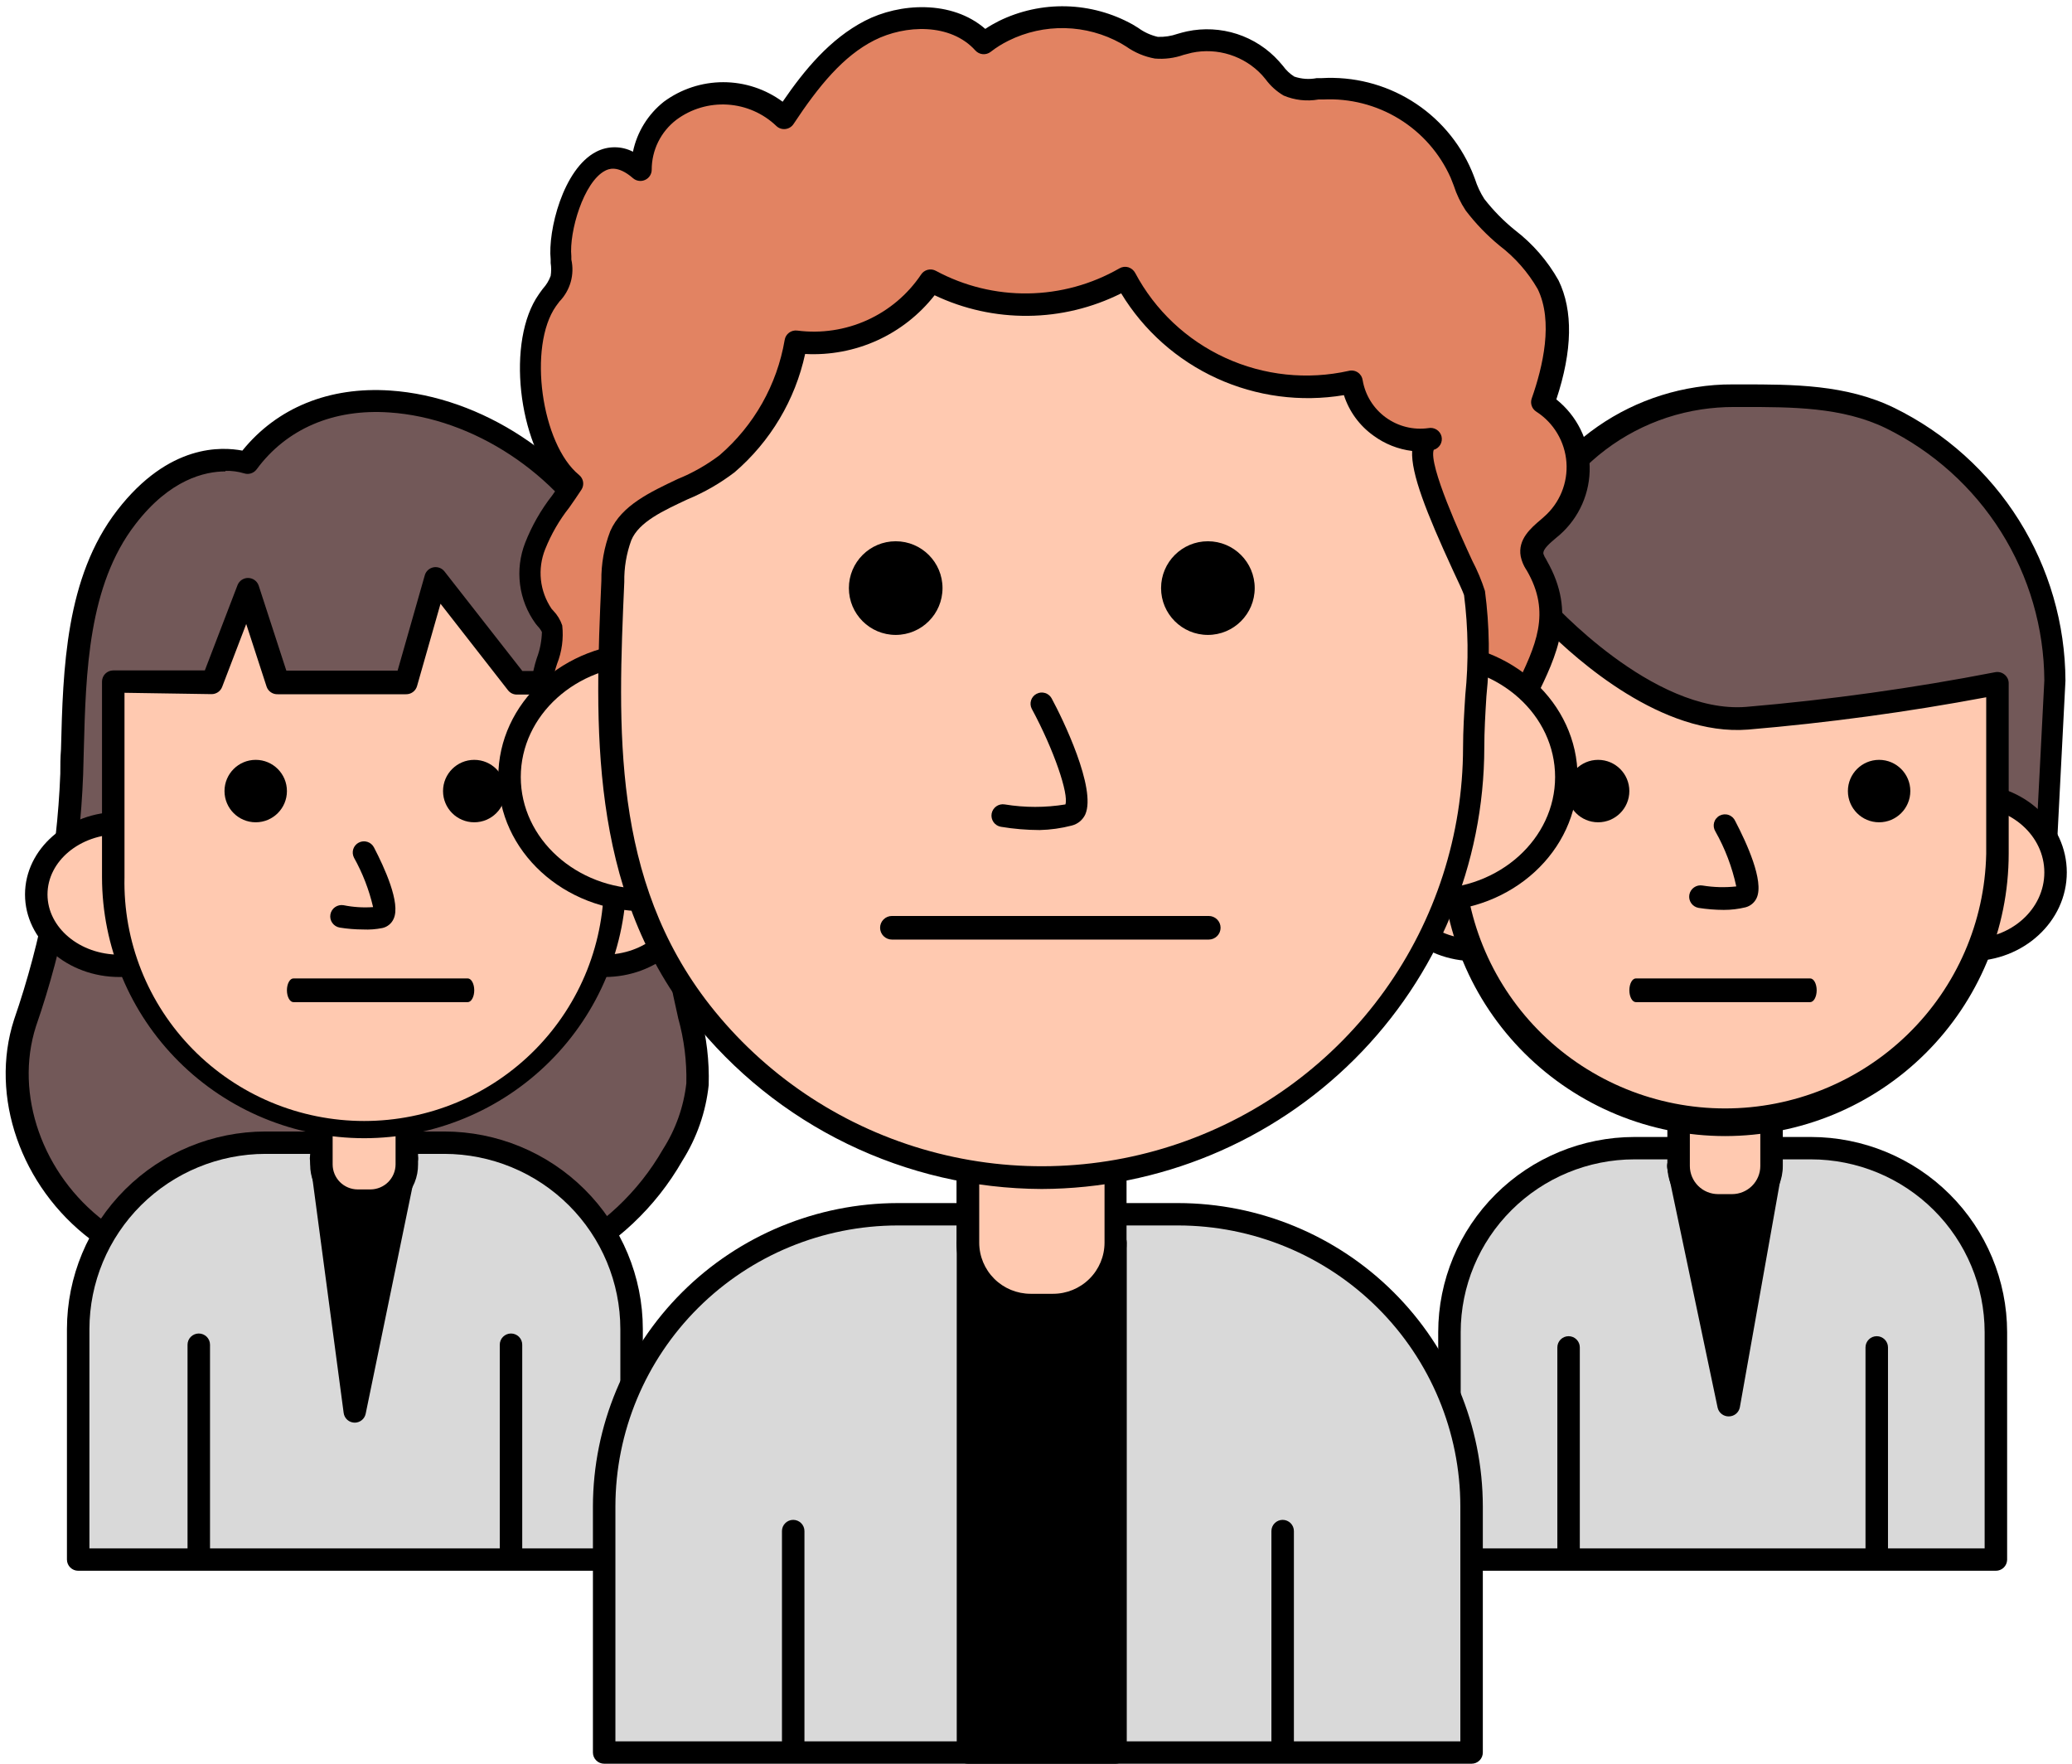 <svg width="94" height="80" viewBox="0 0 94 80" fill="none" xmlns="http://www.w3.org/2000/svg">
<path d="M90.547 70.74V60.425C90.546 58.212 89.661 56.09 88.089 54.525C86.516 52.96 84.383 52.081 82.159 52.079H74.144C71.92 52.081 69.788 52.96 68.215 54.525C66.642 56.09 65.758 58.212 65.757 60.425V70.751L90.547 70.74Z" fill="#D9D9D9"/>
<path d="M90.547 71.248H65.757C65.622 71.248 65.492 71.194 65.396 71.099C65.301 71.004 65.247 70.875 65.247 70.74V60.425C65.25 58.078 66.188 55.828 67.856 54.168C69.524 52.508 71.785 51.575 74.144 51.572H82.159C84.518 51.575 86.78 52.508 88.448 54.168C90.116 55.828 91.054 58.078 91.057 60.425V70.751C91.054 70.883 90.999 71.01 90.904 71.103C90.808 71.196 90.68 71.248 90.547 71.248ZM66.267 70.233H90.037V60.425C90.034 58.347 89.204 56.355 87.727 54.886C86.25 53.416 84.248 52.589 82.159 52.587H74.144C72.056 52.589 70.054 53.416 68.577 54.886C67.1 56.355 66.269 58.347 66.267 60.425V70.233Z" fill="black"/>
<path d="M76.153 52.891L78.432 63.739L80.37 52.891H76.153Z" fill="black"/>
<path d="M78.432 64.246C78.314 64.249 78.198 64.21 78.105 64.137C78.012 64.064 77.947 63.961 77.922 63.845L75.638 52.992C75.623 52.918 75.625 52.841 75.643 52.767C75.662 52.693 75.697 52.625 75.746 52.566C75.795 52.508 75.856 52.461 75.926 52.429C75.996 52.398 76.072 52.382 76.148 52.384H80.365C80.439 52.383 80.513 52.398 80.581 52.429C80.649 52.46 80.709 52.505 80.757 52.561C80.805 52.618 80.839 52.685 80.857 52.757C80.876 52.829 80.878 52.904 80.864 52.977L78.932 63.83C78.91 63.948 78.847 64.055 78.754 64.131C78.66 64.207 78.543 64.248 78.422 64.246H78.432ZM76.78 53.398L78.391 61.065L79.763 53.398H76.78Z" fill="black"/>
<path d="M77.091 18.075C77.611 17.991 78.136 17.951 78.662 17.953C81.084 17.953 83.557 17.892 85.769 18.968C88.005 20.068 89.889 21.765 91.21 23.87C92.531 25.975 93.237 28.404 93.249 30.886L92.739 40.765H63.677C63.508 40.186 63.768 39.501 63.794 38.923C63.778 38.276 63.682 37.634 63.508 37.01C63.162 35.4 62.967 33.761 62.927 32.114C62.934 29.522 63.476 26.96 64.518 24.585C65.109 23.154 65.803 21.672 67.067 20.784C68.332 19.896 70.346 19.861 71.248 21.119C72.799 19.482 74.856 18.41 77.091 18.075Z" fill="#725858"/>
<path d="M92.745 41.272H63.682C63.568 41.277 63.456 41.243 63.364 41.177C63.271 41.111 63.204 41.016 63.172 40.907C63.062 40.433 63.062 39.94 63.172 39.466C63.21 39.278 63.236 39.089 63.248 38.898C63.248 38.438 63.187 37.981 63.065 37.538C63.034 37.396 62.998 37.254 62.973 37.112C62.62 35.471 62.422 33.801 62.382 32.124C62.385 29.462 62.941 26.83 64.013 24.392C64.605 22.956 65.349 21.348 66.741 20.368C68.021 19.47 70.03 19.323 71.228 20.368C72.802 18.871 74.801 17.892 76.954 17.562C77.5 17.476 78.052 17.433 78.606 17.436H79.034C81.354 17.436 83.75 17.436 85.938 18.501C88.26 19.641 90.218 21.403 91.59 23.589C92.961 25.775 93.693 28.299 93.703 30.876C93.703 30.876 93.703 30.876 93.193 40.78C93.19 40.902 93.143 41.019 93.061 41.109C92.979 41.2 92.866 41.258 92.745 41.272ZM64.156 40.257H92.26C92.362 38.289 92.745 30.942 92.745 30.861C92.731 28.477 92.051 26.144 90.78 24.123C89.51 22.103 87.699 20.474 85.55 19.419C83.572 18.461 81.298 18.461 79.095 18.461H78.662C78.165 18.46 77.669 18.498 77.178 18.572C75.062 18.893 73.116 19.912 71.651 21.464C71.6 21.519 71.537 21.561 71.466 21.589C71.397 21.616 71.321 21.628 71.246 21.623C71.171 21.618 71.098 21.597 71.032 21.561C70.967 21.524 70.91 21.474 70.866 21.413C70.137 20.399 68.429 20.465 67.388 21.195C66.226 22.017 65.578 23.418 65.017 24.777C64.007 27.091 63.487 29.587 63.488 32.109C63.527 33.725 63.718 35.333 64.059 36.914C64.085 37.046 64.115 37.183 64.146 37.32C64.289 37.849 64.36 38.395 64.355 38.943C64.34 39.177 64.309 39.409 64.263 39.638C64.217 39.843 64.181 40.049 64.156 40.257Z" fill="black"/>
<path d="M76.153 50.476H80.37V52.891C80.37 53.363 80.181 53.816 79.846 54.15C79.51 54.484 79.055 54.672 78.58 54.672H77.943C77.468 54.672 77.013 54.484 76.677 54.15C76.342 53.816 76.153 53.363 76.153 52.891V50.476Z" fill="#FFC9B0"/>
<path d="M78.58 55.179H77.943C77.334 55.178 76.749 54.936 76.318 54.508C75.888 54.079 75.645 53.498 75.643 52.891V50.476C75.643 50.341 75.697 50.212 75.793 50.117C75.888 50.022 76.018 49.968 76.153 49.968H80.37C80.505 49.968 80.635 50.022 80.731 50.117C80.826 50.212 80.88 50.341 80.88 50.476V52.891C80.879 53.498 80.636 54.079 80.205 54.508C79.774 54.936 79.19 55.178 78.58 55.179ZM76.663 50.983V52.891C76.665 53.228 76.8 53.551 77.04 53.79C77.279 54.029 77.604 54.163 77.943 54.164H78.58C78.919 54.163 79.244 54.029 79.484 53.79C79.724 53.551 79.859 53.228 79.86 52.891V50.983H76.663Z" fill="black"/>
<path d="M66.904 43.084C69.036 43.084 70.764 41.511 70.764 39.572C70.764 37.633 69.036 36.061 66.904 36.061C64.772 36.061 63.044 37.633 63.044 39.572C63.044 41.511 64.772 43.084 66.904 43.084Z" fill="#FFC9B0"/>
<path d="M66.894 43.596C64.487 43.596 62.529 41.79 62.529 39.572C62.529 37.355 64.497 35.564 66.894 35.564C69.29 35.564 71.263 37.365 71.263 39.583C71.263 41.8 69.316 43.596 66.894 43.596ZM66.894 36.579C65.048 36.579 63.549 37.928 63.549 39.583C63.549 41.237 65.048 42.591 66.894 42.591C68.74 42.591 70.244 41.242 70.244 39.583C70.244 37.923 68.755 36.579 66.894 36.579Z" fill="black"/>
<path d="M89.4 43.084C91.531 43.084 93.259 41.511 93.259 39.572C93.259 37.633 91.531 36.061 89.4 36.061C87.268 36.061 85.54 37.633 85.54 39.572C85.54 41.511 87.268 43.084 89.4 43.084Z" fill="#FFC9B0"/>
<path d="M89.4 43.596C86.988 43.596 85.03 41.79 85.03 39.572C85.03 37.355 86.988 35.554 89.4 35.554C91.811 35.554 93.764 37.355 93.764 39.572C93.764 41.79 91.806 43.596 89.4 43.596ZM89.4 36.569C87.549 36.569 86.05 37.918 86.05 39.572C86.05 41.226 87.549 42.581 89.4 42.581C91.251 42.581 92.745 41.231 92.745 39.572C92.745 37.913 91.246 36.579 89.4 36.579V36.569Z" fill="black"/>
<path d="M78.259 51.024C74.982 51.024 71.84 49.729 69.523 47.423C67.206 45.118 65.905 41.991 65.905 38.73V32.109C65.905 32.109 69.015 30.343 69.938 27.543C69.938 27.543 74.69 32.916 79.263 32.555C83.074 32.24 86.864 31.72 90.618 30.998V38.735C90.618 40.35 90.297 41.948 89.676 43.439C89.054 44.931 88.144 46.286 86.996 47.427C85.849 48.568 84.486 49.473 82.987 50.09C81.488 50.707 79.881 51.025 78.259 51.024Z" fill="#FFC9B0"/>
<path d="M78.259 51.531C74.848 51.527 71.579 50.177 69.167 47.777C66.755 45.378 65.399 42.124 65.395 38.73V32.109C65.394 32.02 65.418 31.932 65.463 31.854C65.507 31.777 65.572 31.712 65.65 31.668C65.68 31.668 68.602 29.958 69.453 27.401C69.481 27.316 69.531 27.239 69.598 27.18C69.665 27.12 69.747 27.08 69.835 27.062C69.923 27.044 70.014 27.049 70.099 27.077C70.185 27.106 70.261 27.156 70.32 27.223C70.366 27.274 74.975 32.403 79.222 32.063C83.013 31.74 86.783 31.215 90.516 30.49C90.59 30.476 90.667 30.478 90.74 30.496C90.813 30.515 90.881 30.549 90.939 30.597C90.998 30.644 91.045 30.704 91.078 30.771C91.11 30.839 91.128 30.913 91.128 30.988V38.725C91.125 42.121 89.769 45.376 87.356 47.777C84.943 50.178 81.671 51.529 78.259 51.531ZM66.415 32.393V38.73C66.479 41.814 67.755 44.751 69.97 46.909C72.185 49.068 75.161 50.277 78.261 50.277C81.362 50.277 84.338 49.068 86.553 46.909C88.768 44.751 90.044 41.814 90.108 38.73V31.627C86.534 32.297 82.928 32.786 79.304 33.093C75.398 33.403 71.529 29.927 70.126 28.527C69.244 30.112 67.966 31.444 66.415 32.393Z" fill="black"/>
<path d="M78.203 41.272C77.82 41.271 77.439 41.24 77.061 41.181C76.925 41.157 76.805 41.081 76.726 40.969C76.647 40.858 76.616 40.719 76.64 40.585C76.664 40.45 76.74 40.33 76.853 40.252C76.965 40.173 77.104 40.142 77.239 40.166C77.745 40.249 78.26 40.263 78.769 40.207C78.581 39.332 78.262 38.49 77.82 37.71C77.784 37.651 77.76 37.585 77.75 37.516C77.74 37.447 77.745 37.376 77.763 37.309C77.782 37.242 77.814 37.179 77.859 37.125C77.903 37.071 77.957 37.026 78.02 36.994C78.082 36.962 78.15 36.943 78.22 36.938C78.29 36.934 78.36 36.943 78.426 36.967C78.492 36.99 78.552 37.027 78.603 37.074C78.654 37.122 78.695 37.18 78.723 37.244C79.233 38.218 80.038 39.963 79.697 40.724C79.65 40.83 79.58 40.923 79.491 40.998C79.403 41.072 79.299 41.126 79.187 41.155C78.865 41.233 78.534 41.273 78.203 41.272Z" fill="black"/>
<path d="M71.162 70.959C71.026 70.959 70.897 70.905 70.801 70.81C70.706 70.715 70.652 70.586 70.652 70.451V61.115C70.652 60.981 70.706 60.852 70.801 60.757C70.897 60.662 71.026 60.608 71.162 60.608C71.297 60.608 71.427 60.662 71.522 60.757C71.618 60.852 71.671 60.981 71.671 61.115V70.451C71.671 70.586 71.618 70.715 71.522 70.81C71.427 70.905 71.297 70.959 71.162 70.959Z" fill="black"/>
<path d="M85.142 70.959C85.007 70.959 84.877 70.905 84.782 70.81C84.686 70.715 84.632 70.586 84.632 70.451V61.115C84.632 60.981 84.686 60.852 84.782 60.757C84.877 60.662 85.007 60.608 85.142 60.608C85.278 60.608 85.407 60.662 85.503 60.757C85.599 60.852 85.652 60.981 85.652 61.115V70.451C85.652 70.586 85.599 70.715 85.503 70.81C85.407 70.905 85.278 70.959 85.142 70.959Z" fill="black"/>
<path d="M11.206 20.992C11.206 20.992 8.396 20.013 5.729 23.448C3.236 26.66 3.369 31.267 3.246 35.118C3.091 38.963 2.374 42.766 1.12 46.407C-0.001 49.903 1.63 53.703 4.414 55.808C6.668 57.513 9.37 58.178 12.016 58.386C14.265 58.569 16.447 57.965 18.645 58.213C20.976 58.529 23.349 58.143 25.458 57.105C27.568 56.067 29.316 54.424 30.479 52.389C31.096 51.419 31.483 50.322 31.611 49.182C31.631 48.056 31.487 46.933 31.182 45.849C30.296 41.954 29.821 37.979 29.765 33.986C29.824 30.779 29.093 27.607 27.634 24.747C24.233 18.511 15.142 15.65 11.206 20.992Z" fill="#725858"/>
<path d="M12.914 58.929C12.602 58.929 12.291 58.929 11.975 58.893C8.722 58.635 6.148 57.757 4.103 56.214C0.947 53.825 -0.486 49.73 0.636 46.255C1.881 42.656 2.589 38.895 2.736 35.092C2.736 34.732 2.736 34.367 2.767 33.991C2.859 30.338 2.966 26.193 5.316 23.149C7.667 20.105 10.079 20.267 10.996 20.439C12.567 18.496 14.933 17.527 17.706 17.715C21.841 17.994 26.007 20.729 28.067 24.519C29.57 27.453 30.328 30.709 30.275 34.001C30.342 37.954 30.824 41.889 31.713 45.742L31.769 45.975C32.055 47.032 32.184 48.124 32.151 49.218C32.022 50.437 31.613 51.61 30.958 52.647C29.745 54.77 27.922 56.484 25.724 57.569C23.525 58.654 21.051 59.06 18.619 58.736C17.508 58.646 16.391 58.67 15.284 58.807C14.494 58.858 13.709 58.929 12.914 58.929ZM10.226 21.383C9.299 21.383 7.708 21.743 6.148 23.773C3.996 26.548 3.894 30.516 3.802 34.017L3.772 35.128C3.628 39.023 2.907 42.875 1.63 46.559C0.646 49.639 1.926 53.272 4.745 55.403C6.627 56.828 9.028 57.635 12.082 57.883C13.122 57.936 14.164 57.902 15.198 57.782C16.372 57.639 17.558 57.615 18.736 57.711C20.97 58.011 23.243 57.639 25.263 56.645C27.284 55.651 28.959 54.078 30.076 52.13C30.654 51.225 31.017 50.202 31.137 49.136C31.16 48.141 31.036 47.148 30.769 46.189L30.718 45.955C29.824 42.026 29.346 38.014 29.291 33.986C29.345 30.862 28.631 27.772 27.21 24.985C25.303 21.49 21.469 18.963 17.671 18.709C15.121 18.532 12.995 19.455 11.644 21.287C11.58 21.374 11.49 21.439 11.386 21.472C11.282 21.505 11.171 21.504 11.068 21.469C10.795 21.387 10.511 21.35 10.226 21.358V21.383Z" fill="black"/>
<path d="M28.653 70.74V60.283C28.653 58.042 27.758 55.892 26.165 54.306C24.572 52.721 22.412 51.831 20.159 51.831H12.042C9.789 51.831 7.628 52.721 6.035 54.306C4.442 55.892 3.547 58.042 3.547 60.283V70.74H28.653Z" fill="#D9D9D9"/>
<path d="M28.653 71.248H3.547C3.412 71.248 3.282 71.194 3.187 71.099C3.091 71.004 3.037 70.875 3.037 70.74V60.283C3.04 57.908 3.99 55.63 5.678 53.951C7.366 52.271 9.654 51.326 12.042 51.323H20.159C22.546 51.326 24.835 52.271 26.523 53.951C28.211 55.63 29.161 57.908 29.163 60.283V70.74C29.163 70.875 29.11 71.004 29.014 71.099C28.918 71.194 28.789 71.248 28.653 71.248ZM4.057 70.233H28.143V60.283C28.141 58.177 27.299 56.158 25.802 54.668C24.305 53.179 22.276 52.341 20.159 52.338H12.042C9.925 52.341 7.896 53.179 6.399 54.668C4.902 56.158 4.06 58.177 4.057 60.283V70.233Z" fill="black"/>
<path d="M16.1 64.023L14.581 52.546H18.466L16.1 64.023Z" fill="black"/>
<path d="M16.1 64.53C15.976 64.531 15.855 64.487 15.761 64.406C15.667 64.324 15.607 64.212 15.591 64.089L14.061 52.612C14.051 52.54 14.057 52.468 14.079 52.398C14.1 52.329 14.135 52.265 14.183 52.211C14.231 52.157 14.29 52.114 14.356 52.084C14.422 52.054 14.493 52.039 14.566 52.039H18.456C18.531 52.038 18.605 52.055 18.673 52.086C18.741 52.118 18.801 52.164 18.849 52.221C18.897 52.28 18.932 52.349 18.951 52.422C18.969 52.496 18.971 52.573 18.956 52.648L16.59 64.124C16.567 64.237 16.506 64.339 16.417 64.413C16.328 64.486 16.216 64.528 16.1 64.53ZM15.162 53.053L16.207 60.963L17.839 53.053H15.162Z" fill="black"/>
<path d="M9.018 70.954C8.883 70.954 8.753 70.9 8.658 70.805C8.562 70.71 8.508 70.581 8.508 70.446V60.994C8.508 60.859 8.562 60.73 8.658 60.635C8.753 60.54 8.883 60.486 9.018 60.486C9.153 60.486 9.283 60.54 9.379 60.635C9.474 60.73 9.528 60.859 9.528 60.994V70.446C9.528 70.581 9.474 70.71 9.379 70.805C9.283 70.9 9.153 70.954 9.018 70.954Z" fill="black"/>
<path d="M23.183 70.954C23.047 70.954 22.918 70.9 22.822 70.805C22.726 70.71 22.673 70.581 22.673 70.446V60.994C22.673 60.859 22.726 60.73 22.822 60.635C22.918 60.54 23.047 60.486 23.183 60.486C23.318 60.486 23.447 60.54 23.543 60.635C23.639 60.73 23.692 60.859 23.692 60.994V70.446C23.692 70.581 23.639 70.71 23.543 70.805C23.447 70.9 23.318 70.954 23.183 70.954Z" fill="black"/>
<path d="M14.581 50.613H18.456V52.815C18.456 53.249 18.282 53.666 17.974 53.974C17.665 54.281 17.246 54.454 16.809 54.454H16.223C15.787 54.452 15.369 54.279 15.061 53.972C14.754 53.665 14.581 53.249 14.581 52.815V50.593V50.613Z" fill="#FFC9B0"/>
<path d="M16.814 54.986H16.228C15.943 54.986 15.66 54.929 15.397 54.819C15.134 54.71 14.896 54.549 14.695 54.347C14.495 54.145 14.336 53.906 14.229 53.643C14.122 53.38 14.068 53.099 14.071 52.815V50.593C14.071 50.458 14.125 50.329 14.22 50.234C14.316 50.139 14.445 50.085 14.581 50.085H18.456C18.591 50.085 18.721 50.139 18.816 50.234C18.912 50.329 18.966 50.458 18.966 50.593V52.815C18.968 53.098 18.915 53.379 18.808 53.642C18.701 53.905 18.543 54.144 18.343 54.346C18.143 54.547 17.905 54.708 17.643 54.818C17.381 54.928 17.099 54.985 16.814 54.986ZM15.091 51.12V52.815C15.091 53.115 15.21 53.404 15.423 53.617C15.636 53.83 15.926 53.95 16.228 53.951H16.814C17.115 53.947 17.402 53.826 17.614 53.614C17.825 53.401 17.945 53.114 17.946 52.815V51.1L15.091 51.12Z" fill="black"/>
<path d="M5.418 43.809C7.502 43.809 9.192 42.36 9.192 40.572C9.192 38.784 7.502 37.335 5.418 37.335C3.335 37.335 1.645 38.784 1.645 40.572C1.645 42.36 3.335 43.809 5.418 43.809Z" fill="#FFC9B0"/>
<path d="M5.418 44.316C3.058 44.316 1.135 42.637 1.135 40.572C1.135 38.507 3.058 36.828 5.418 36.828C7.779 36.828 9.706 38.507 9.706 40.572C9.706 42.637 7.784 44.316 5.418 44.316ZM5.418 37.842C3.619 37.842 2.155 39.065 2.155 40.572C2.155 42.079 3.619 43.302 5.418 43.302C7.218 43.302 8.687 42.074 8.687 40.572C8.687 39.07 7.239 37.842 5.418 37.842Z" fill="black"/>
<path d="M27.425 43.809C29.508 43.809 31.198 42.36 31.198 40.572C31.198 38.784 29.508 37.335 27.425 37.335C25.341 37.335 23.651 38.784 23.651 40.572C23.651 42.36 25.341 43.809 27.425 43.809Z" fill="#FFC9B0"/>
<path d="M27.425 44.316C25.064 44.316 23.142 42.637 23.142 40.572C23.142 38.507 25.064 36.828 27.425 36.828C29.785 36.828 31.708 38.507 31.708 40.572C31.708 42.637 29.785 44.316 27.425 44.316ZM27.425 37.842C25.625 37.842 24.162 39.065 24.162 40.572C24.162 42.079 25.625 43.302 27.425 43.302C29.224 43.302 30.688 42.074 30.688 40.572C30.688 39.07 29.224 37.842 27.425 37.842Z" fill="black"/>
<path d="M23.448 30.998L19.761 26.284L18.425 30.983H12.618L11.251 26.776L9.64 30.977H5.138V39.852C5.138 41.339 5.432 42.813 6.005 44.187C6.577 45.562 7.415 46.811 8.473 47.863C9.53 48.915 10.785 49.749 12.166 50.319C13.548 50.888 15.028 51.181 16.523 51.181C18.018 51.181 19.499 50.888 20.88 50.319C22.261 49.749 23.515 48.915 24.572 47.862C25.629 46.81 26.467 45.561 27.039 44.187C27.611 42.812 27.904 41.339 27.904 39.852V30.998H23.448Z" fill="#FFC9B0"/>
<path d="M16.523 51.628C13.37 51.624 10.347 50.375 8.117 48.156C5.887 45.937 4.632 42.929 4.628 39.791V30.917C4.628 30.782 4.682 30.653 4.777 30.558C4.873 30.463 5.003 30.409 5.138 30.409H9.293L10.777 26.538C10.815 26.441 10.883 26.358 10.97 26.3C11.057 26.243 11.161 26.213 11.265 26.216C11.37 26.219 11.472 26.254 11.556 26.316C11.64 26.378 11.703 26.464 11.736 26.563L12.99 30.419H18.038C18.548 28.618 19.272 26.091 19.272 26.091C19.297 26.002 19.348 25.92 19.417 25.857C19.487 25.794 19.572 25.751 19.665 25.733C19.757 25.715 19.852 25.723 19.941 25.756C20.029 25.789 20.106 25.845 20.164 25.919L23.697 30.435H27.909C28.044 30.435 28.174 30.488 28.269 30.583C28.365 30.678 28.419 30.807 28.419 30.942V39.75C28.423 41.307 28.118 42.85 27.522 44.291C26.926 45.731 26.051 47.04 24.946 48.143C23.841 49.246 22.529 50.122 21.083 50.72C19.638 51.318 18.089 51.626 16.523 51.628ZM5.648 31.424V39.791C5.616 41.231 5.875 42.663 6.407 44.004C6.939 45.343 7.735 46.564 8.748 47.594C9.761 48.624 10.97 49.442 12.305 50.001C13.639 50.559 15.073 50.847 16.521 50.847C17.969 50.847 19.402 50.559 20.737 50.001C22.072 49.442 23.281 48.624 24.294 47.594C25.307 46.564 26.102 45.343 26.635 44.004C27.167 42.663 27.425 41.231 27.394 39.791V31.505H23.442C23.365 31.504 23.29 31.486 23.221 31.452C23.152 31.417 23.092 31.368 23.045 31.307L19.985 27.385C19.695 28.4 19.246 29.978 18.92 31.12C18.889 31.229 18.822 31.326 18.729 31.393C18.637 31.46 18.524 31.494 18.41 31.49H12.602C12.491 31.495 12.38 31.464 12.288 31.401C12.196 31.337 12.127 31.246 12.093 31.14L11.17 28.304L10.079 31.155C10.042 31.252 9.977 31.336 9.891 31.395C9.805 31.454 9.704 31.485 9.599 31.485L5.648 31.424Z" fill="black"/>
<path d="M16.467 42.16C16.114 42.159 15.761 42.13 15.412 42.074C15.345 42.062 15.281 42.038 15.223 42.002C15.166 41.966 15.116 41.919 15.077 41.864C15.037 41.809 15.009 41.747 14.994 41.681C14.979 41.615 14.977 41.547 14.989 41.48C15 41.413 15.025 41.35 15.061 41.292C15.097 41.235 15.144 41.186 15.199 41.147C15.255 41.108 15.317 41.08 15.384 41.065C15.45 41.05 15.518 41.048 15.585 41.059C16.026 41.148 16.477 41.177 16.926 41.145C16.744 40.361 16.452 39.606 16.059 38.903C16.029 38.843 16.01 38.779 16.004 38.712C15.998 38.645 16.006 38.578 16.026 38.515C16.047 38.451 16.079 38.392 16.123 38.341C16.166 38.29 16.219 38.248 16.279 38.218C16.398 38.157 16.536 38.145 16.664 38.185C16.792 38.225 16.899 38.313 16.962 38.431C17.436 39.339 18.186 40.968 17.859 41.673C17.814 41.778 17.744 41.871 17.655 41.944C17.567 42.018 17.462 42.069 17.349 42.094C17.059 42.152 16.763 42.175 16.467 42.16Z" fill="black"/>
<path d="M66.761 79.493V68.33C66.762 66.59 66.418 64.867 65.749 63.259C65.081 61.651 64.1 60.19 62.864 58.96C61.628 57.729 60.16 56.753 58.544 56.087C56.929 55.421 55.197 55.078 53.449 55.078H40.727C37.195 55.078 33.808 56.474 31.31 58.959C28.812 61.445 27.409 64.816 27.409 68.33V79.493H66.761Z" fill="#D9D9D9"/>
<path d="M66.761 80H27.409C27.274 80 27.144 79.947 27.049 79.851C26.953 79.756 26.899 79.627 26.899 79.493V68.33C26.905 64.683 28.363 61.186 30.955 58.606C33.547 56.027 37.062 54.576 40.727 54.57H53.449C57.114 54.576 60.627 56.027 63.218 58.607C65.81 61.186 67.267 64.683 67.271 68.33V79.493C67.271 79.627 67.218 79.756 67.122 79.851C67.026 79.947 66.897 80 66.761 80ZM27.919 78.985H66.251V68.33C66.249 64.952 64.899 61.712 62.499 59.323C60.099 56.933 56.844 55.589 53.449 55.585H40.727C37.331 55.589 34.076 56.933 31.675 59.323C29.274 61.712 27.923 64.951 27.919 68.33V78.985Z" fill="black"/>
<path d="M50.609 56.387H43.914V79.498H50.609V56.387Z" fill="black"/>
<path d="M50.609 80H43.914C43.779 80 43.649 79.947 43.553 79.851C43.458 79.756 43.404 79.627 43.404 79.493V56.367C43.404 56.232 43.458 56.103 43.553 56.008C43.649 55.913 43.779 55.859 43.914 55.859H50.609C50.744 55.859 50.873 55.913 50.969 56.008C51.065 56.103 51.118 56.232 51.118 56.367V79.472C51.121 79.541 51.11 79.609 51.086 79.673C51.061 79.737 51.024 79.795 50.977 79.844C50.929 79.894 50.872 79.933 50.809 79.96C50.745 79.986 50.677 80 50.609 80ZM44.424 78.985H50.099V56.874H44.424V78.985Z" fill="black"/>
<path d="M45.541 1.387C46.416 0.952 47.385 0.737 48.363 0.762C49.341 0.787 50.297 1.05 51.149 1.53C51.546 1.825 51.998 2.037 52.48 2.154C52.992 2.154 53.501 2.068 53.984 1.9C54.645 1.765 55.33 1.804 55.971 2.013C56.612 2.222 57.188 2.594 57.64 3.092C57.866 3.408 58.146 3.683 58.466 3.904C58.956 4.08 59.485 4.117 59.995 4.011C61.319 3.938 62.633 4.271 63.76 4.965C64.887 5.659 65.772 6.681 66.297 7.892C66.443 8.375 66.643 8.839 66.894 9.277C67.832 10.596 69.474 11.373 70.224 12.905C71.009 14.518 70.555 16.649 69.979 18.263C70.436 18.557 70.819 18.953 71.097 19.42C71.374 19.887 71.54 20.411 71.579 20.952C71.619 21.493 71.532 22.036 71.325 22.538C71.118 23.039 70.797 23.486 70.387 23.844C69.969 24.214 69.367 24.62 69.494 25.168C69.538 25.335 69.609 25.495 69.703 25.64C71.014 27.913 70.04 29.669 69.046 31.728C68.322 33.251 69.826 35.442 68.847 36.767C68.337 37.472 67.205 37.223 66.297 37.223C63.932 37.223 61.566 37.223 59.2 37.223C55.667 37.223 52.133 37.162 48.605 37.162C44.016 37.162 39.427 37.015 34.864 36.975C31.188 36.939 26.359 38.34 24.916 33.961C24.605 32.969 24.498 31.925 24.6 30.891C24.651 30.277 25.197 29.085 25.044 28.522C24.958 28.308 24.828 28.114 24.661 27.953C24.337 27.497 24.132 26.966 24.066 26.411C23.999 25.856 24.072 25.293 24.279 24.772C24.646 23.707 25.385 22.885 25.977 21.956C24.049 20.389 23.402 15.66 24.834 13.62C25.097 13.321 25.305 12.977 25.446 12.605C25.497 12.3 25.497 11.988 25.446 11.682C25.268 9.962 26.685 5.594 29.082 7.709C29.081 7.191 29.2 6.68 29.43 6.216C29.66 5.751 29.994 5.345 30.407 5.03C31.171 4.466 32.111 4.188 33.061 4.247C34.011 4.305 34.91 4.696 35.598 5.35C36.618 3.797 37.795 2.24 39.453 1.382C41.11 0.525 43.384 0.571 44.628 1.956C44.914 1.74 45.22 1.549 45.541 1.387Z" fill="#E28362"/>
<path d="M67.47 37.761C67.266 37.761 67.062 37.761 66.874 37.761H66.333C63.962 37.761 61.596 37.761 59.23 37.761C57.816 37.761 56.407 37.751 55.004 37.731C52.877 37.731 50.756 37.7 48.635 37.7C45.969 37.7 43.261 37.65 40.641 37.599C38.723 37.563 36.806 37.528 34.889 37.513C34.18 37.513 33.446 37.553 32.661 37.604C29.418 37.807 25.747 38.04 24.462 34.149C24.13 33.091 24.014 31.979 24.121 30.876C24.166 30.532 24.243 30.192 24.35 29.861C24.495 29.48 24.574 29.077 24.585 28.669C24.534 28.57 24.469 28.479 24.391 28.4L24.299 28.288C23.918 27.765 23.675 27.155 23.593 26.514C23.51 25.873 23.59 25.222 23.825 24.62C24.128 23.848 24.542 23.123 25.054 22.469L25.349 22.048C23.498 20.089 22.958 15.452 24.447 13.346C24.503 13.26 24.569 13.179 24.631 13.092C24.785 12.924 24.904 12.728 24.982 12.514C25.012 12.321 25.012 12.124 24.982 11.931V11.763C24.85 10.485 25.538 7.659 27.052 6.882C27.309 6.749 27.594 6.68 27.884 6.68C28.173 6.68 28.458 6.749 28.715 6.882C28.901 5.987 29.398 5.184 30.117 4.614C30.896 4.039 31.841 3.728 32.811 3.728C33.782 3.728 34.727 4.039 35.506 4.614C36.5 3.163 37.658 1.763 39.233 0.946C40.809 0.129 43.185 -0.008 44.699 1.311C44.895 1.18 45.1 1.062 45.311 0.956C46.261 0.489 47.31 0.259 48.369 0.286C49.428 0.314 50.465 0.598 51.389 1.113L51.639 1.266C51.903 1.46 52.205 1.598 52.526 1.672C52.831 1.682 53.135 1.636 53.423 1.535C53.566 1.494 53.709 1.453 53.851 1.423C54.605 1.263 55.387 1.305 56.12 1.542C56.852 1.78 57.508 2.206 58.022 2.778L58.206 2.991C58.343 3.182 58.516 3.346 58.715 3.473C59.043 3.586 59.395 3.61 59.735 3.544H59.96C61.391 3.46 62.814 3.818 64.032 4.57C65.251 5.322 66.206 6.431 66.766 7.745C66.817 7.867 66.868 7.993 66.914 8.12C67.016 8.438 67.158 8.742 67.338 9.023C67.746 9.547 68.213 10.022 68.729 10.439C69.538 11.059 70.211 11.835 70.708 12.722C71.371 14.087 71.34 15.903 70.606 18.116C71.066 18.482 71.439 18.944 71.7 19.469C71.962 19.994 72.105 20.57 72.118 21.156C72.133 21.742 72.018 22.324 71.782 22.861C71.546 23.398 71.195 23.877 70.754 24.265L70.596 24.397C70.325 24.63 69.984 24.904 70.019 25.122C70.05 25.212 70.093 25.298 70.147 25.376L70.172 25.427C71.549 27.827 70.636 29.704 69.662 31.693L69.52 31.982C69.249 32.54 69.387 33.301 69.52 34.113C69.708 35.153 69.902 36.229 69.255 37.102C69.032 37.346 68.754 37.533 68.443 37.648C68.132 37.762 67.799 37.801 67.47 37.761ZM66.343 36.706C66.527 36.706 66.726 36.706 66.924 36.706C67.689 36.751 68.209 36.751 68.454 36.437C68.842 35.929 68.694 35.097 68.536 34.23C68.378 33.362 68.194 32.337 68.607 31.48L68.75 31.191C69.668 29.298 70.392 27.806 69.26 25.868L69.229 25.823C69.115 25.644 69.034 25.446 68.99 25.239C68.847 24.463 69.459 23.945 69.907 23.565L70.045 23.443C70.396 23.137 70.67 22.755 70.847 22.325C71.024 21.896 71.098 21.431 71.064 20.969C71.03 20.506 70.888 20.057 70.65 19.658C70.413 19.259 70.085 18.92 69.693 18.669C69.597 18.607 69.525 18.515 69.488 18.407C69.451 18.299 69.451 18.182 69.489 18.075C69.999 16.624 70.478 14.579 69.759 13.108C69.318 12.344 68.729 11.675 68.026 11.139C67.456 10.67 66.943 10.137 66.496 9.551C66.263 9.199 66.079 8.817 65.951 8.415L65.813 8.064C65.323 6.96 64.507 6.029 63.474 5.394C62.44 4.76 61.238 4.453 60.026 4.513H59.812C59.28 4.606 58.733 4.544 58.236 4.335C57.917 4.148 57.639 3.898 57.42 3.6C57.364 3.534 57.313 3.468 57.257 3.407C56.859 2.978 56.357 2.66 55.798 2.482C55.24 2.304 54.645 2.273 54.071 2.392L53.698 2.488C53.28 2.636 52.835 2.693 52.393 2.656C51.923 2.571 51.477 2.384 51.088 2.108L50.853 1.966C50.078 1.534 49.208 1.297 48.319 1.276C47.431 1.255 46.55 1.45 45.755 1.844C45.468 1.985 45.196 2.155 44.944 2.351C44.842 2.431 44.714 2.468 44.585 2.457C44.456 2.446 44.337 2.386 44.25 2.291C43.124 1.037 41.064 1.119 39.661 1.829C38.259 2.539 37.148 3.889 36.001 5.624C35.96 5.687 35.906 5.74 35.842 5.779C35.778 5.819 35.707 5.843 35.632 5.852C35.558 5.861 35.482 5.853 35.411 5.83C35.34 5.806 35.275 5.767 35.221 5.715C34.622 5.141 33.837 4.797 33.007 4.745C32.176 4.693 31.355 4.936 30.688 5.431C30.338 5.698 30.055 6.041 29.86 6.435C29.666 6.828 29.565 7.261 29.566 7.699C29.566 7.797 29.537 7.892 29.484 7.974C29.431 8.056 29.355 8.121 29.265 8.161C29.177 8.202 29.078 8.216 28.981 8.202C28.884 8.189 28.794 8.148 28.72 8.085C28.006 7.461 27.588 7.674 27.45 7.745C26.476 8.252 25.813 10.515 25.92 11.626V11.773C25.995 12.11 25.985 12.46 25.891 12.792C25.796 13.124 25.621 13.428 25.38 13.676L25.222 13.889C23.942 15.711 24.554 20.145 26.272 21.545C26.369 21.624 26.433 21.735 26.453 21.858C26.472 21.98 26.446 22.105 26.379 22.21C26.201 22.484 26.012 22.753 25.829 23.017C25.373 23.593 25.004 24.233 24.732 24.914C24.556 25.354 24.49 25.829 24.54 26.3C24.591 26.77 24.757 27.221 25.023 27.614L25.105 27.705C25.287 27.894 25.424 28.121 25.507 28.37C25.572 28.96 25.492 29.557 25.273 30.11C25.183 30.371 25.117 30.639 25.074 30.912C24.978 31.879 25.078 32.855 25.37 33.783C26.39 36.929 29.383 36.736 32.508 36.538C33.278 36.488 34.078 36.437 34.813 36.447C36.73 36.447 38.652 36.498 40.574 36.533C43.19 36.584 45.892 36.635 48.549 36.635C50.675 36.635 52.796 36.635 54.922 36.665C56.329 36.665 57.737 36.675 59.144 36.696C61.51 36.696 63.875 36.696 66.241 36.696L66.343 36.706Z" fill="black"/>
<path d="M43.914 52.551H50.608V56.367C50.608 57.116 50.309 57.835 49.777 58.365C49.244 58.895 48.522 59.193 47.768 59.193H46.749C45.995 59.193 45.273 58.895 44.74 58.365C44.208 57.835 43.909 57.116 43.909 56.367V52.531L43.914 52.551Z" fill="#FFC9B0"/>
<path d="M47.763 59.72H46.744C45.856 59.719 45.004 59.367 44.376 58.742C43.748 58.118 43.395 57.27 43.394 56.387V52.551C43.394 52.416 43.447 52.288 43.543 52.192C43.639 52.097 43.768 52.044 43.904 52.044H50.598C50.733 52.044 50.863 52.097 50.959 52.192C51.054 52.288 51.108 52.416 51.108 52.551V56.367C51.11 56.805 51.025 57.24 50.858 57.647C50.691 58.053 50.445 58.422 50.135 58.733C49.824 59.045 49.455 59.292 49.048 59.462C48.641 59.631 48.204 59.719 47.763 59.72ZM44.424 53.058V56.367C44.425 56.981 44.671 57.57 45.108 58.005C45.544 58.439 46.136 58.684 46.754 58.685H47.774C48.392 58.685 48.985 58.441 49.423 58.006C49.861 57.572 50.108 56.982 50.109 56.367V53.038L44.424 53.058Z" fill="black"/>
<path d="M29.235 40.826C32.617 40.826 35.358 38.329 35.358 35.25C35.358 32.17 32.617 29.674 29.235 29.674C25.853 29.674 23.111 32.17 23.111 35.25C23.111 38.329 25.853 40.826 29.235 40.826Z" fill="#FFC9B0"/>
<path d="M29.235 41.333C25.579 41.333 22.606 38.603 22.606 35.245C22.606 31.886 25.584 29.156 29.235 29.156C32.885 29.156 35.863 31.886 35.863 35.245C35.863 38.603 32.895 41.333 29.235 41.333ZM29.235 30.171C26.14 30.171 23.626 32.449 23.626 35.245C23.626 38.04 26.145 40.318 29.235 40.318C32.324 40.318 34.843 38.045 34.843 35.245C34.843 32.444 32.33 30.176 29.235 30.176V30.171Z" fill="black"/>
<path d="M64.941 40.826C68.323 40.826 71.065 38.329 71.065 35.25C71.065 32.17 68.323 29.674 64.941 29.674C61.559 29.674 58.818 32.17 58.818 35.25C58.818 38.329 61.559 40.826 64.941 40.826Z" fill="#FFC9B0"/>
<path d="M64.941 41.333C61.28 41.333 58.313 38.603 58.313 35.245C58.313 31.886 61.29 29.156 64.941 29.156C68.592 29.156 71.57 31.886 71.57 35.245C71.57 38.603 68.597 41.333 64.941 41.333ZM64.941 30.171C61.841 30.171 59.333 32.449 59.333 35.245C59.333 38.04 61.851 40.318 64.941 40.318C68.031 40.318 70.55 38.045 70.55 35.245C70.55 32.444 68.036 30.176 64.941 30.176V30.171Z" fill="black"/>
<path d="M47.259 53.424C44.277 53.414 41.337 52.733 38.658 51.432C35.979 50.13 33.631 48.242 31.789 45.91C27.282 40.166 27.486 33.306 27.792 26.37C27.78 25.666 27.903 24.965 28.154 24.305C28.883 22.667 31.657 22.195 32.992 21.033C34.65 19.609 35.754 17.652 36.113 15.503C37.291 15.658 38.489 15.481 39.57 14.993C40.652 14.504 41.574 13.722 42.231 12.737C43.595 13.471 45.125 13.845 46.675 13.823C48.226 13.802 49.745 13.386 51.088 12.616C52.047 14.41 53.574 15.841 55.431 16.687C57.289 17.534 59.374 17.748 61.367 17.299C61.499 18.112 61.947 18.841 62.615 19.328C63.283 19.816 64.117 20.021 64.936 19.901C63.483 20.181 66.797 26.289 66.904 26.883C67.302 29.039 66.868 31.668 66.868 33.885C66.871 36.449 66.366 38.989 65.382 41.359C64.397 43.729 62.953 45.883 61.132 47.698C59.311 49.513 57.149 50.952 54.768 51.935C52.388 52.917 49.836 53.423 47.259 53.424Z" fill="#FFC9B0"/>
<path d="M47.259 53.931C44.2 53.919 41.184 53.219 38.435 51.883C35.687 50.548 33.277 48.611 31.386 46.219C26.675 40.212 26.996 32.845 27.282 26.345C27.272 25.576 27.409 24.811 27.685 24.092C28.195 22.925 29.505 22.317 30.744 21.728C31.423 21.453 32.062 21.089 32.646 20.647C34.209 19.298 35.252 17.451 35.598 15.421C35.618 15.289 35.69 15.17 35.798 15.09C35.906 15.011 36.041 14.976 36.174 14.995C37.254 15.133 38.35 14.969 39.341 14.521C40.332 14.072 41.177 13.358 41.783 12.458C41.852 12.349 41.961 12.27 42.087 12.238C42.213 12.206 42.347 12.223 42.461 12.286C43.742 12.976 45.179 13.329 46.636 13.309C48.093 13.29 49.52 12.899 50.782 12.174C50.843 12.138 50.91 12.115 50.981 12.106C51.051 12.097 51.122 12.103 51.19 12.123C51.323 12.166 51.435 12.259 51.501 12.382C52.403 14.077 53.84 15.43 55.59 16.232C57.341 17.035 59.308 17.242 61.188 16.822C61.259 16.804 61.332 16.801 61.404 16.814C61.475 16.826 61.543 16.854 61.603 16.895C61.663 16.936 61.713 16.989 61.751 17.05C61.788 17.112 61.812 17.181 61.821 17.253C61.937 17.928 62.313 18.532 62.869 18.936C63.425 19.34 64.117 19.514 64.798 19.419C64.927 19.393 65.062 19.417 65.173 19.487C65.285 19.557 65.365 19.667 65.397 19.794C65.428 19.922 65.409 20.056 65.343 20.17C65.277 20.284 65.17 20.367 65.043 20.404C64.803 21.099 66.292 24.351 66.792 25.432C67.023 25.873 67.216 26.333 67.368 26.807C67.577 28.389 67.599 29.989 67.434 31.576C67.383 32.393 67.338 33.169 67.338 33.9C67.332 39.202 65.217 44.286 61.454 48.04C57.691 51.794 52.587 53.912 47.259 53.931ZM36.526 16.056C36.074 18.141 34.952 20.024 33.329 21.419C32.672 21.921 31.953 22.335 31.188 22.651C30.107 23.159 28.985 23.666 28.638 24.509C28.418 25.113 28.311 25.753 28.322 26.396C28.031 33.027 27.731 39.887 32.212 45.6C34.662 48.716 38.027 50.994 41.84 52.117C45.652 53.24 49.721 53.152 53.481 51.865C57.24 50.578 60.503 48.156 62.814 44.937C65.125 41.718 66.369 37.861 66.374 33.905C66.374 33.139 66.425 32.317 66.476 31.52C66.629 30.015 66.611 28.496 66.42 26.995C66.389 26.883 66.139 26.34 65.91 25.858C64.701 23.23 64.013 21.48 64.064 20.455C63.429 20.378 62.825 20.138 62.31 19.759C61.676 19.307 61.206 18.663 60.969 17.923C59.014 18.25 57.005 17.984 55.203 17.161C53.401 16.338 51.889 14.995 50.864 13.306C49.553 13.962 48.109 14.312 46.642 14.326C45.175 14.341 43.723 14.022 42.4 13.392C41.709 14.275 40.814 14.978 39.792 15.442C38.769 15.906 37.648 16.116 36.526 16.056Z" fill="black"/>
<path d="M47.167 37.65C46.577 37.648 45.989 37.599 45.408 37.502C45.273 37.479 45.152 37.403 45.073 37.291C44.995 37.179 44.964 37.041 44.987 36.906C45.011 36.772 45.087 36.652 45.2 36.573C45.312 36.495 45.451 36.464 45.586 36.488C46.496 36.637 47.425 36.637 48.334 36.488C48.492 36.021 47.825 34.032 46.805 32.145C46.746 32.026 46.736 31.889 46.777 31.763C46.818 31.637 46.907 31.532 47.025 31.47C47.142 31.408 47.28 31.395 47.407 31.433C47.535 31.471 47.643 31.557 47.707 31.673C48.217 32.611 49.747 35.772 49.237 36.939C49.179 37.064 49.093 37.175 48.987 37.263C48.88 37.351 48.755 37.413 48.62 37.447C48.145 37.57 47.657 37.638 47.167 37.65Z" fill="black"/>
<path d="M35.985 79.543C35.85 79.543 35.72 79.49 35.625 79.395C35.529 79.3 35.475 79.171 35.475 79.036V69.447C35.475 69.312 35.529 69.183 35.625 69.088C35.72 68.993 35.85 68.939 35.985 68.939C36.121 68.939 36.25 68.993 36.346 69.088C36.441 69.183 36.495 69.312 36.495 69.447V79.036C36.495 79.171 36.441 79.3 36.346 79.395C36.25 79.49 36.121 79.543 35.985 79.543Z" fill="black"/>
<path d="M58.19 79.543C58.055 79.543 57.925 79.49 57.83 79.395C57.734 79.3 57.68 79.171 57.68 79.036V69.447C57.68 69.312 57.734 69.183 57.83 69.088C57.925 68.993 58.055 68.939 58.19 68.939C58.325 68.939 58.455 68.993 58.551 69.088C58.646 69.183 58.7 69.312 58.7 69.447V79.036C58.7 79.171 58.646 79.3 58.551 79.395C58.455 79.49 58.325 79.543 58.19 79.543Z" fill="black"/>
<circle cx="40.635" cy="26.675" r="2.124" fill="black"/>
<circle cx="11.601" cy="35.882" r="1.416" fill="black"/>
<circle cx="54.798" cy="26.675" r="2.124" fill="black"/>
<circle cx="21.515" cy="35.882" r="1.416" fill="black"/>
<circle cx="85.249" cy="35.882" r="1.416" fill="black"/>
<path d="M54.835 42.618H40.465C40.323 42.618 40.186 42.562 40.085 42.461C39.984 42.361 39.927 42.224 39.927 42.082C39.927 41.94 39.984 41.804 40.085 41.704C40.186 41.603 40.323 41.547 40.465 41.547H54.835C54.978 41.547 55.115 41.603 55.216 41.704C55.317 41.804 55.374 41.94 55.374 42.082C55.374 42.224 55.317 42.361 55.216 42.461C55.115 42.562 54.978 42.618 54.835 42.618Z" fill="black"/>
<path d="M82.121 45.456H74.215C74.136 45.456 74.061 45.399 74.005 45.298C73.95 45.197 73.919 45.06 73.919 44.918C73.919 44.775 73.95 44.638 74.005 44.537C74.061 44.436 74.136 44.38 74.215 44.38H82.121C82.199 44.38 82.275 44.436 82.33 44.537C82.385 44.638 82.417 44.775 82.417 44.918C82.417 45.06 82.385 45.197 82.33 45.298C82.275 45.399 82.199 45.456 82.121 45.456Z" fill="black"/>
<path d="M21.219 45.456H13.313C13.235 45.456 13.159 45.399 13.104 45.298C13.048 45.197 13.017 45.06 13.017 44.918C13.017 44.775 13.048 44.638 13.104 44.537C13.159 44.436 13.235 44.38 13.313 44.38H21.219C21.297 44.38 21.373 44.436 21.428 44.537C21.484 44.638 21.515 44.775 21.515 44.918C21.515 45.06 21.484 45.197 21.428 45.298C21.373 45.399 21.297 45.456 21.219 45.456Z" fill="black"/>
<circle cx="72.502" cy="35.882" r="1.416" fill="black"/>
</svg>
